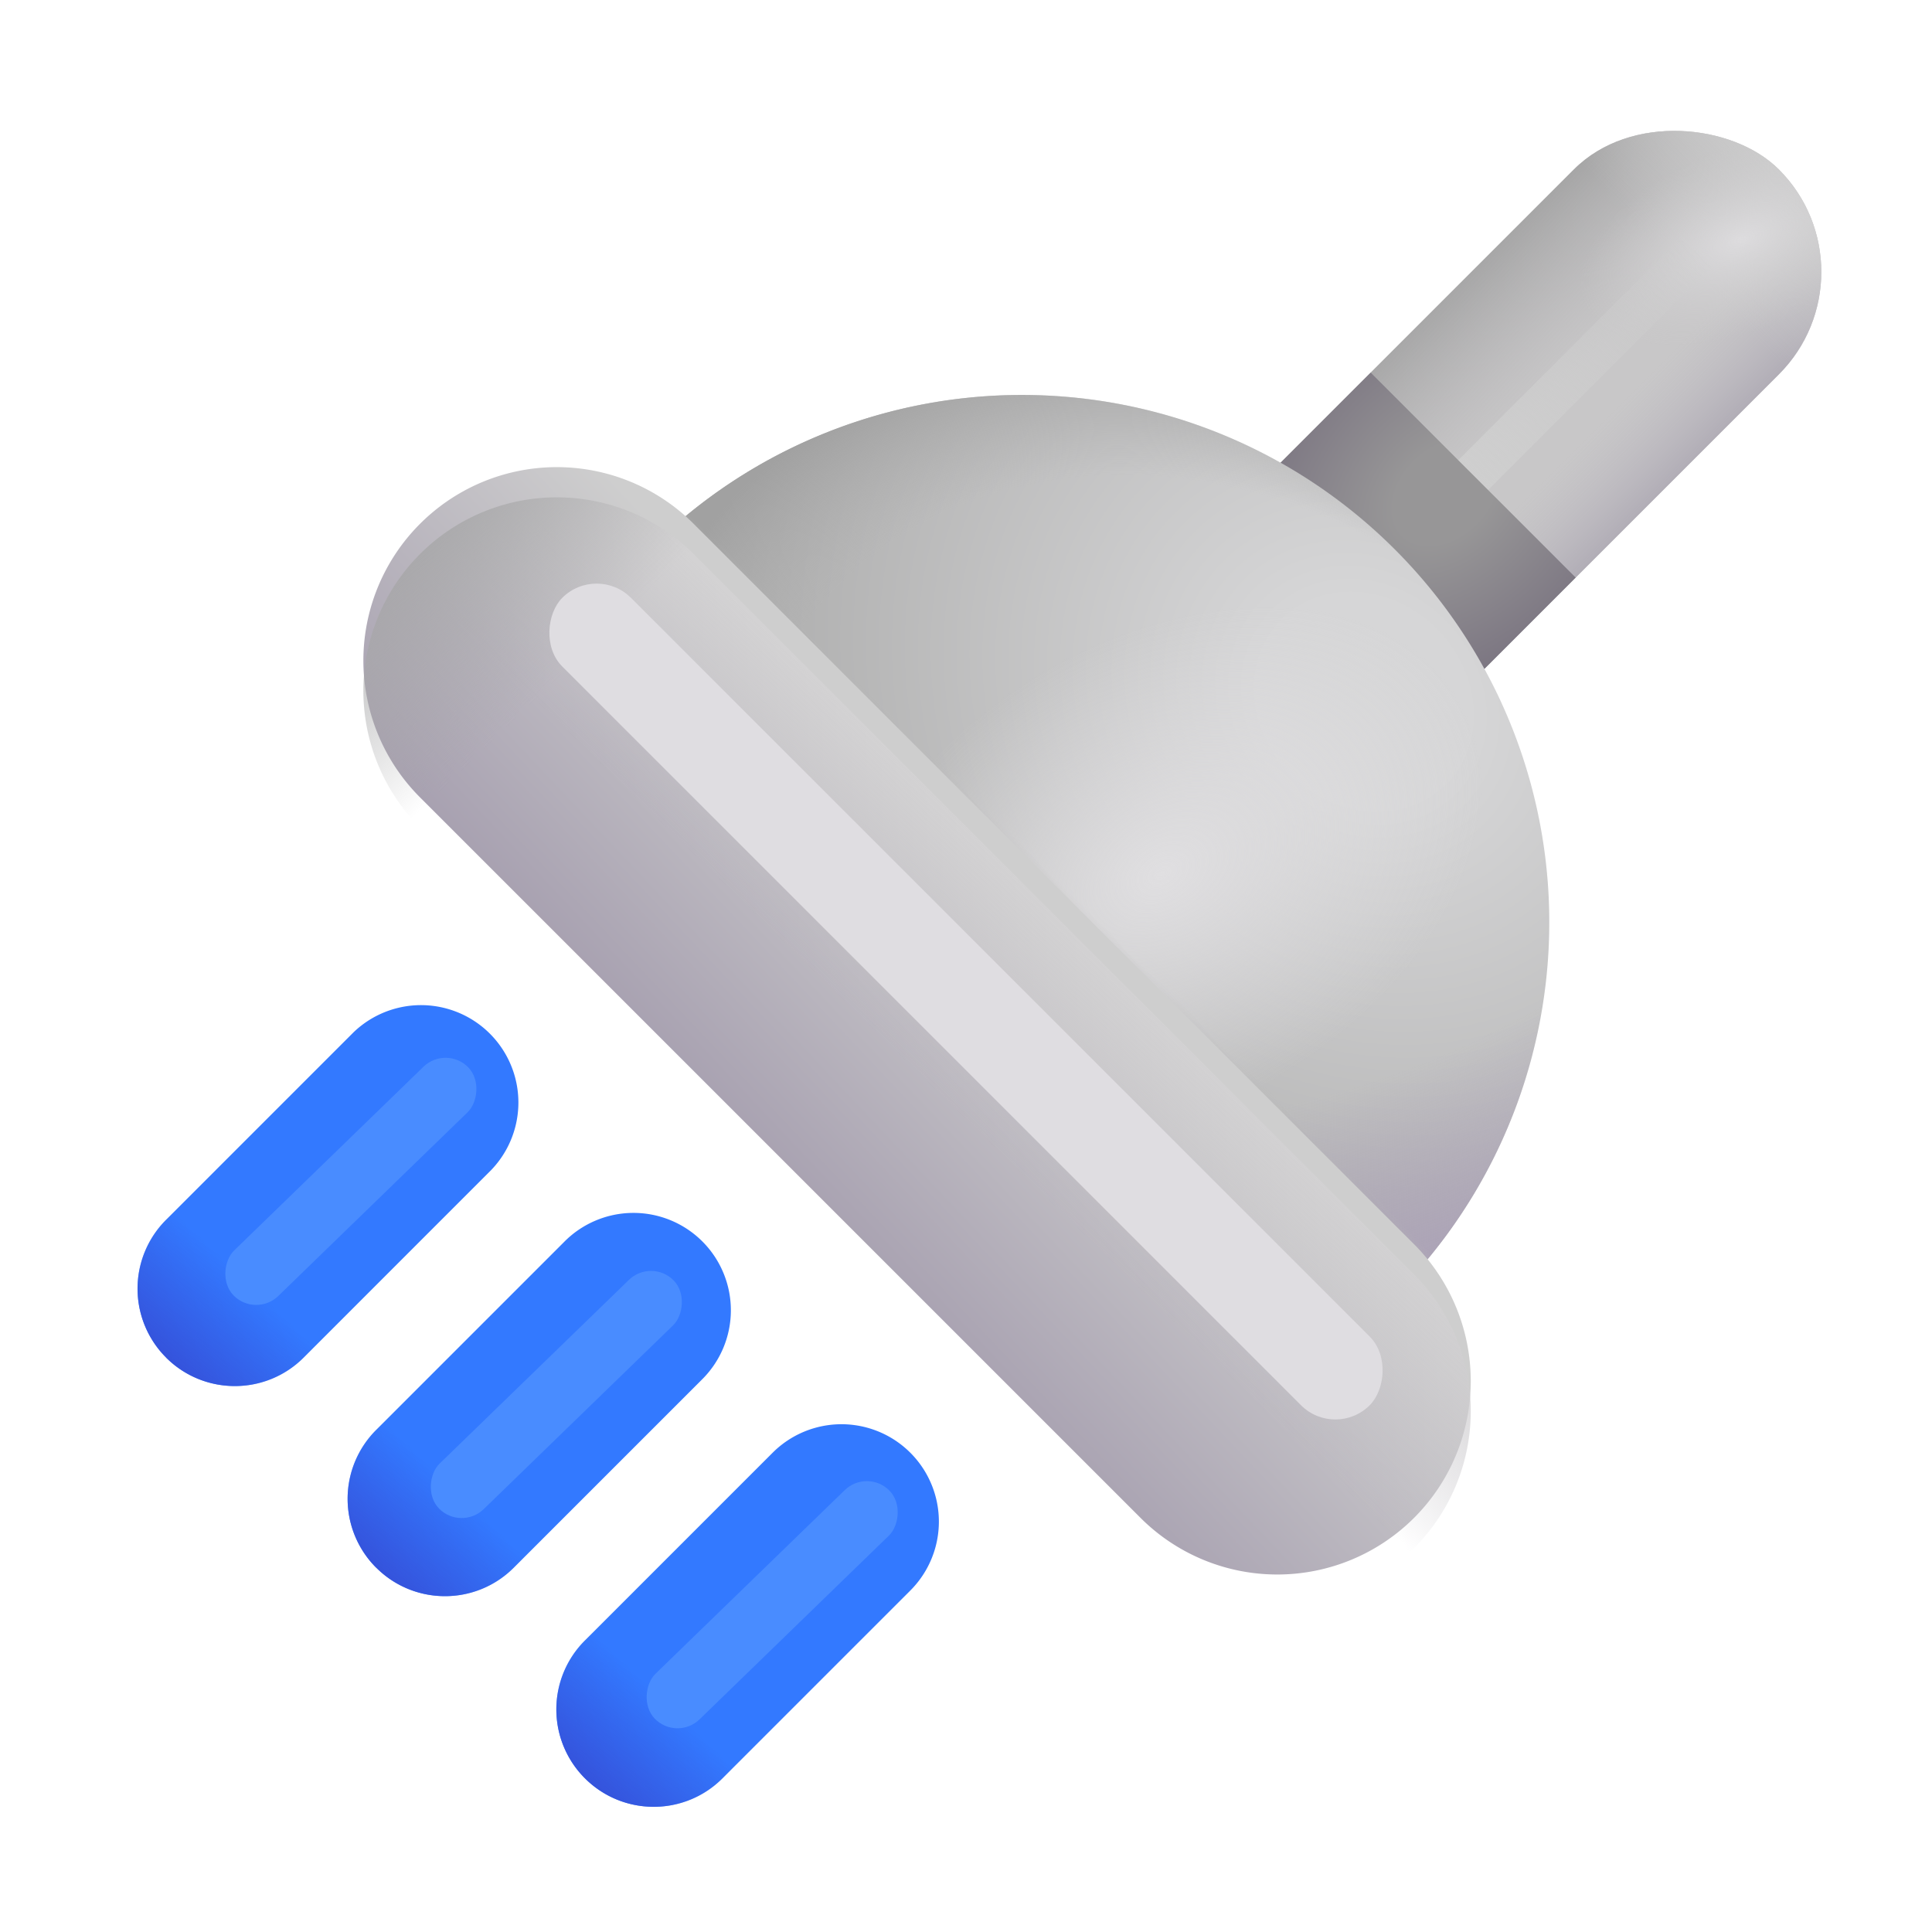 <svg xmlns="http://www.w3.org/2000/svg" width="1em" height="1em" viewBox="0 0 32 32"><g fill="none"><rect width="13.855" height="4.801" x="17.969" y="10.906" fill="#C8C7C8" rx="2.4" transform="rotate(-45 17.969 10.906)"/><rect width="13.855" height="4.801" x="17.969" y="10.906" fill="url(#IconifyId195ad048a32870fdf169511)" rx="2.4" transform="rotate(-45 17.969 10.906)"/><rect width="13.855" height="4.801" x="17.969" y="10.906" fill="url(#IconifyId195ad048a32870fdf169512)" rx="2.4" transform="rotate(-45 17.969 10.906)"/><rect width="13.855" height="4.801" x="17.969" y="10.906" fill="url(#IconifyId195ad048a32870fdf169513)" rx="2.4" transform="rotate(-45 17.969 10.906)"/><rect width="13.855" height="4.801" x="17.969" y="10.906" fill="url(#IconifyId195ad048a32870fdf169531)" rx="2.4" transform="rotate(-45 17.969 10.906)"/><g filter="url(#IconifyId195ad048a32870fdf169522)"><path fill="url(#IconifyId195ad048a32870fdf169514)" d="M27.856 3.919h.699v6.197h-.699z" transform="rotate(45 27.856 3.919)"/></g><path fill="url(#IconifyId195ad048a32870fdf169532)" d="M19.666 9.209a2.4 2.4 0 1 0 3.395 3.395l3.037-3.038l-3.395-3.394z"/><g filter="url(#IconifyId195ad048a32870fdf169523)"><path fill="#3379FF" d="M2.75 22.484a1.613 1.613 0 0 1 0-2.28l3.11-3.11a1.613 1.613 0 0 1 2.28 2.281l-3.109 3.11c-.63.63-1.651.63-2.281 0"/><path fill="url(#IconifyId195ad048a32870fdf169515)" d="M2.75 22.484a1.613 1.613 0 0 1 0-2.28l3.11-3.11a1.613 1.613 0 0 1 2.28 2.281l-3.109 3.11c-.63.63-1.651.63-2.281 0"/></g><g filter="url(#IconifyId195ad048a32870fdf169524)"><path fill="#3379FF" d="M6.23 25.965a1.613 1.613 0 0 1 0-2.281l3.11-3.11a1.613 1.613 0 1 1 2.281 2.281l-3.11 3.11c-.63.63-1.65.63-2.28 0"/><path fill="url(#IconifyId195ad048a32870fdf169516)" d="M6.23 25.965a1.613 1.613 0 0 1 0-2.281l3.11-3.11a1.613 1.613 0 1 1 2.281 2.281l-3.11 3.11c-.63.63-1.65.63-2.28 0"/></g><g filter="url(#IconifyId195ad048a32870fdf169525)"><path fill="#3379FF" d="M9.687 29.453a1.613 1.613 0 0 1 0-2.281l3.11-3.11a1.613 1.613 0 1 1 2.281 2.282l-3.11 3.11c-.63.63-1.65.63-2.28 0"/><path fill="url(#IconifyId195ad048a32870fdf169517)" d="M9.687 29.453a1.613 1.613 0 0 1 0-2.281l3.11-3.11a1.613 1.613 0 1 1 2.281 2.282l-3.11 3.11c-.63.63-1.65.63-2.28 0"/></g><path fill="url(#IconifyId195ad048a32870fdf169533)" d="M23.425 21.112A8.734 8.734 0 0 0 11.091 8.778l-.443.398L22.031 22.39z"/><path fill="url(#IconifyId195ad048a32870fdf169534)" d="M23.425 21.112A8.734 8.734 0 0 0 11.091 8.778l-.443.398L22.031 22.39z"/><path fill="url(#IconifyId195ad048a32870fdf169535)" d="M23.425 21.112A8.734 8.734 0 0 0 11.091 8.778l-.443.398L22.031 22.39z"/><path fill="url(#IconifyId195ad048a32870fdf169536)" d="M23.425 21.112A8.734 8.734 0 0 0 11.091 8.778l-.443.398L22.031 22.39z"/><path fill="url(#IconifyId195ad048a32870fdf169518)" d="M23.425 21.112A8.734 8.734 0 0 0 11.091 8.778l-.443.398L22.031 22.39z"/><g filter="url(#IconifyId195ad048a32870fdf169526)"><path fill="url(#IconifyId195ad048a32870fdf169519)" d="M6.957 9.176a3.204 3.204 0 0 1 4.532 0l11.933 11.933a3.204 3.204 0 1 1-4.532 4.531L6.957 13.707a3.204 3.204 0 0 1 0-4.531"/></g><path fill="url(#IconifyId195ad048a32870fdf169520)" d="M6.957 9.176a3.204 3.204 0 0 1 4.532 0l11.933 11.933a3.204 3.204 0 1 1-4.532 4.531L6.957 13.707a3.204 3.204 0 0 1 0-4.531"/><path fill="url(#IconifyId195ad048a32870fdf169521)" d="M6.957 9.176a3.204 3.204 0 0 1 4.532 0l11.933 11.933a3.204 3.204 0 1 1-4.532 4.531L6.957 13.707a3.204 3.204 0 0 1 0-4.531"/><g filter="url(#IconifyId195ad048a32870fdf169527)"><rect width="18.913" height="1.609" x="9.882" y="9.333" fill="#DFDDE1" rx=".805" transform="rotate(45 9.882 9.333)"/></g><g filter="url(#IconifyId195ad048a32870fdf169528)"><rect width="1.05" height="5.42" x="7.391" y="17.303" fill="#498CFF" rx=".525" transform="rotate(45.861 7.391 17.303)"/></g><g filter="url(#IconifyId195ad048a32870fdf169529)"><rect width="1.05" height="5.42" x="10.794" y="20.833" fill="#498CFF" rx=".525" transform="rotate(45.861 10.794 20.833)"/></g><g filter="url(#IconifyId195ad048a32870fdf169530)"><rect width="1.05" height="5.42" x="14.369" y="24.315" fill="#498CFF" rx=".525" transform="rotate(45.861 14.369 24.315)"/></g><defs><linearGradient id="IconifyId195ad048a32870fdf169511" x1="27.139" x2="27.139" y1="16.143" y2="14.199" gradientUnits="userSpaceOnUse"><stop stop-color="#A6A1AD"/><stop offset="1" stop-color="#BBB7C0" stop-opacity="0"/></linearGradient><linearGradient id="IconifyId195ad048a32870fdf169512" x1="26.542" x2="26.476" y1="10.508" y2="13.315" gradientUnits="userSpaceOnUse"><stop stop-color="#9F9F9F"/><stop offset="1" stop-color="#B4B3B5" stop-opacity="0"/></linearGradient><linearGradient id="IconifyId195ad048a32870fdf169513" x1="32.265" x2="29.57" y1="13.447" y2="13.447" gradientUnits="userSpaceOnUse"><stop stop-color="#CCC"/><stop offset="1" stop-color="#CCC" stop-opacity="0"/></linearGradient><linearGradient id="IconifyId195ad048a32870fdf169514" x1="29.133" x2="29.275" y1="9.536" y2="3.497" gradientUnits="userSpaceOnUse"><stop stop-color="#CFCFCF"/><stop offset="1" stop-color="#CFCFCF" stop-opacity="0"/></linearGradient><linearGradient id="IconifyId195ad048a32870fdf169515" x1="2.75" x2="4.156" y1="22.75" y2="21.281" gradientUnits="userSpaceOnUse"><stop stop-color="#354FD8"/><stop offset="1" stop-color="#354FD8" stop-opacity="0"/></linearGradient><linearGradient id="IconifyId195ad048a32870fdf169516" x1="6.23" x2="7.637" y1="26.23" y2="24.762" gradientUnits="userSpaceOnUse"><stop stop-color="#354FD8"/><stop offset="1" stop-color="#354FD8" stop-opacity="0"/></linearGradient><linearGradient id="IconifyId195ad048a32870fdf169517" x1="9.687" x2="11.094" y1="29.719" y2="28.25" gradientUnits="userSpaceOnUse"><stop stop-color="#354FD8"/><stop offset="1" stop-color="#354FD8" stop-opacity="0"/></linearGradient><linearGradient id="IconifyId195ad048a32870fdf169518" x1="17.312" x2="18.152" y1="16.063" y2="15.219" gradientUnits="userSpaceOnUse"><stop offset=".292" stop-color="#B5B5B5"/><stop offset="1" stop-color="#B5B5B5" stop-opacity="0"/></linearGradient><linearGradient id="IconifyId195ad048a32870fdf169519" x1="16.594" x2="12.156" y1="15.25" y2="19.438" gradientUnits="userSpaceOnUse"><stop stop-color="#CECECE"/><stop offset="1" stop-color="#A7A0B0"/></linearGradient><linearGradient id="IconifyId195ad048a32870fdf169520" x1="18.515" x2="15.987" y1="15.936" y2="18.531" gradientUnits="userSpaceOnUse"><stop offset=".031" stop-color="#D3D2D3"/><stop offset="1" stop-color="#C1BEC4" stop-opacity="0"/></linearGradient><linearGradient id="IconifyId195ad048a32870fdf169521" x1="5.841" x2="8.635" y1="8.917" y2="11.811" gradientUnits="userSpaceOnUse"><stop offset=".03" stop-color="#A6A6A7"/><stop offset="1" stop-color="#A6A6A7" stop-opacity="0"/></linearGradient><filter id="IconifyId195ad048a32870fdf169522" width="5.876" height="5.876" x="22.974" y="3.419" color-interpolation-filters="sRGB" filterUnits="userSpaceOnUse"><feFlood flood-opacity="0" result="BackgroundImageFix"/><feBlend in="SourceGraphic" in2="BackgroundImageFix" result="shape"/><feGaussianBlur result="effect1_foregroundBlur_18_25869" stdDeviation=".25"/></filter><filter id="IconifyId195ad048a32870fdf169523" width="6.336" height="6.336" x="2.277" y="16.621" color-interpolation-filters="sRGB" filterUnits="userSpaceOnUse"><feFlood flood-opacity="0" result="BackgroundImageFix"/><feBlend in="SourceGraphic" in2="BackgroundImageFix" result="shape"/><feColorMatrix in="SourceAlpha" result="hardAlpha" values="0 0 0 0 0 0 0 0 0 0 0 0 0 0 0 0 0 0 127 0"/><feOffset/><feGaussianBlur stdDeviation=".5"/><feComposite in2="hardAlpha" k2="-1" k3="1" operator="arithmetic"/><feColorMatrix values="0 0 0 0 0.2 0 0 0 0 0.353 0 0 0 0 0.859 0 0 0 1 0"/><feBlend in2="shape" result="effect1_innerShadow_18_25869"/></filter><filter id="IconifyId195ad048a32870fdf169524" width="6.336" height="6.336" x="5.758" y="20.102" color-interpolation-filters="sRGB" filterUnits="userSpaceOnUse"><feFlood flood-opacity="0" result="BackgroundImageFix"/><feBlend in="SourceGraphic" in2="BackgroundImageFix" result="shape"/><feColorMatrix in="SourceAlpha" result="hardAlpha" values="0 0 0 0 0 0 0 0 0 0 0 0 0 0 0 0 0 0 127 0"/><feOffset/><feGaussianBlur stdDeviation=".5"/><feComposite in2="hardAlpha" k2="-1" k3="1" operator="arithmetic"/><feColorMatrix values="0 0 0 0 0.2 0 0 0 0 0.353 0 0 0 0 0.859 0 0 0 1 0"/><feBlend in2="shape" result="effect1_innerShadow_18_25869"/></filter><filter id="IconifyId195ad048a32870fdf169525" width="6.336" height="6.336" x="9.215" y="23.59" color-interpolation-filters="sRGB" filterUnits="userSpaceOnUse"><feFlood flood-opacity="0" result="BackgroundImageFix"/><feBlend in="SourceGraphic" in2="BackgroundImageFix" result="shape"/><feColorMatrix in="SourceAlpha" result="hardAlpha" values="0 0 0 0 0 0 0 0 0 0 0 0 0 0 0 0 0 0 127 0"/><feOffset/><feGaussianBlur stdDeviation=".5"/><feComposite in2="hardAlpha" k2="-1" k3="1" operator="arithmetic"/><feColorMatrix values="0 0 0 0 0.2 0 0 0 0 0.353 0 0 0 0 0.859 0 0 0 1 0"/><feBlend in2="shape" result="effect1_innerShadow_18_25869"/></filter><filter id="IconifyId195ad048a32870fdf169526" width="18.342" height="18.842" x="6.019" y="7.737" color-interpolation-filters="sRGB" filterUnits="userSpaceOnUse"><feFlood flood-opacity="0" result="BackgroundImageFix"/><feBlend in="SourceGraphic" in2="BackgroundImageFix" result="shape"/><feColorMatrix in="SourceAlpha" result="hardAlpha" values="0 0 0 0 0 0 0 0 0 0 0 0 0 0 0 0 0 0 127 0"/><feOffset dy="-.5"/><feGaussianBlur stdDeviation=".75"/><feComposite in2="hardAlpha" k2="-1" k3="1" operator="arithmetic"/><feColorMatrix values="0 0 0 0 0.553 0 0 0 0 0.482 0 0 0 0 0.667 0 0 0 1 0"/><feBlend in2="shape" result="effect1_innerShadow_18_25869"/></filter><filter id="IconifyId195ad048a32870fdf169527" width="16.845" height="16.845" x="7.578" y="8.166" color-interpolation-filters="sRGB" filterUnits="userSpaceOnUse"><feFlood flood-opacity="0" result="BackgroundImageFix"/><feBlend in="SourceGraphic" in2="BackgroundImageFix" result="shape"/><feGaussianBlur result="effect1_foregroundBlur_18_25869" stdDeviation=".75"/></filter><filter id="IconifyId195ad048a32870fdf169528" width="5.686" height="5.594" x="2.969" y="16.77" color-interpolation-filters="sRGB" filterUnits="userSpaceOnUse"><feFlood flood-opacity="0" result="BackgroundImageFix"/><feBlend in="SourceGraphic" in2="BackgroundImageFix" result="shape"/><feGaussianBlur result="effect1_foregroundBlur_18_25869" stdDeviation=".375"/></filter><filter id="IconifyId195ad048a32870fdf169529" width="5.686" height="5.594" x="6.372" y="20.301" color-interpolation-filters="sRGB" filterUnits="userSpaceOnUse"><feFlood flood-opacity="0" result="BackgroundImageFix"/><feBlend in="SourceGraphic" in2="BackgroundImageFix" result="shape"/><feGaussianBlur result="effect1_foregroundBlur_18_25869" stdDeviation=".375"/></filter><filter id="IconifyId195ad048a32870fdf169530" width="5.686" height="5.594" x="9.946" y="23.782" color-interpolation-filters="sRGB" filterUnits="userSpaceOnUse"><feFlood flood-opacity="0" result="BackgroundImageFix"/><feBlend in="SourceGraphic" in2="BackgroundImageFix" result="shape"/><feGaussianBlur result="effect1_foregroundBlur_18_25869" stdDeviation=".375"/></filter><radialGradient id="IconifyId195ad048a32870fdf169531" cx="0" cy="0" r="1" gradientTransform="matrix(2.585 1.105 -.593 1.387 30.564 13.69)" gradientUnits="userSpaceOnUse"><stop stop-color="#DDDCDE"/><stop offset="1" stop-color="#CCCBCC" stop-opacity="0"/></radialGradient><radialGradient id="IconifyId195ad048a32870fdf169532" cx="0" cy="0" r="1" gradientTransform="rotate(135 10.28 9.036)scale(3.933 2.865)" gradientUnits="userSpaceOnUse"><stop offset=".247" stop-color="#979697"/><stop offset="1" stop-color="#7B7581"/></radialGradient><radialGradient id="IconifyId195ad048a32870fdf169533" cx="0" cy="0" r="1" gradientTransform="rotate(135.562 8.908 10.433)scale(9.598 10.892)" gradientUnits="userSpaceOnUse"><stop offset=".167" stop-color="#D6D6D7"/><stop offset="1" stop-color="#AEAEAE"/></radialGradient><radialGradient id="IconifyId195ad048a32870fdf169534" cx="0" cy="0" r="1" gradientTransform="matrix(-7.751 -7.884 6.543 -6.433 20.079 15.97)" gradientUnits="userSpaceOnUse"><stop offset=".795" stop-color="#B0B0B0" stop-opacity="0"/><stop offset="1" stop-color="#A1A1A1"/></radialGradient><radialGradient id="IconifyId195ad048a32870fdf169535" cx="0" cy="0" r="1" gradientTransform="matrix(3.826 12.808 -16.422 4.905 19.546 8.85)" gradientUnits="userSpaceOnUse"><stop offset=".718" stop-color="#ACA3B7" stop-opacity="0"/><stop offset=".952" stop-color="#ACA3B7"/></radialGradient><radialGradient id="IconifyId195ad048a32870fdf169536" cx="0" cy="0" r="1" gradientTransform="matrix(4.923 -2.89 1.973 3.361 19.247 14.469)" gradientUnits="userSpaceOnUse"><stop stop-color="#E0DFE1"/><stop offset="1" stop-color="#E0DFE1" stop-opacity="0"/></radialGradient></defs></g></svg>